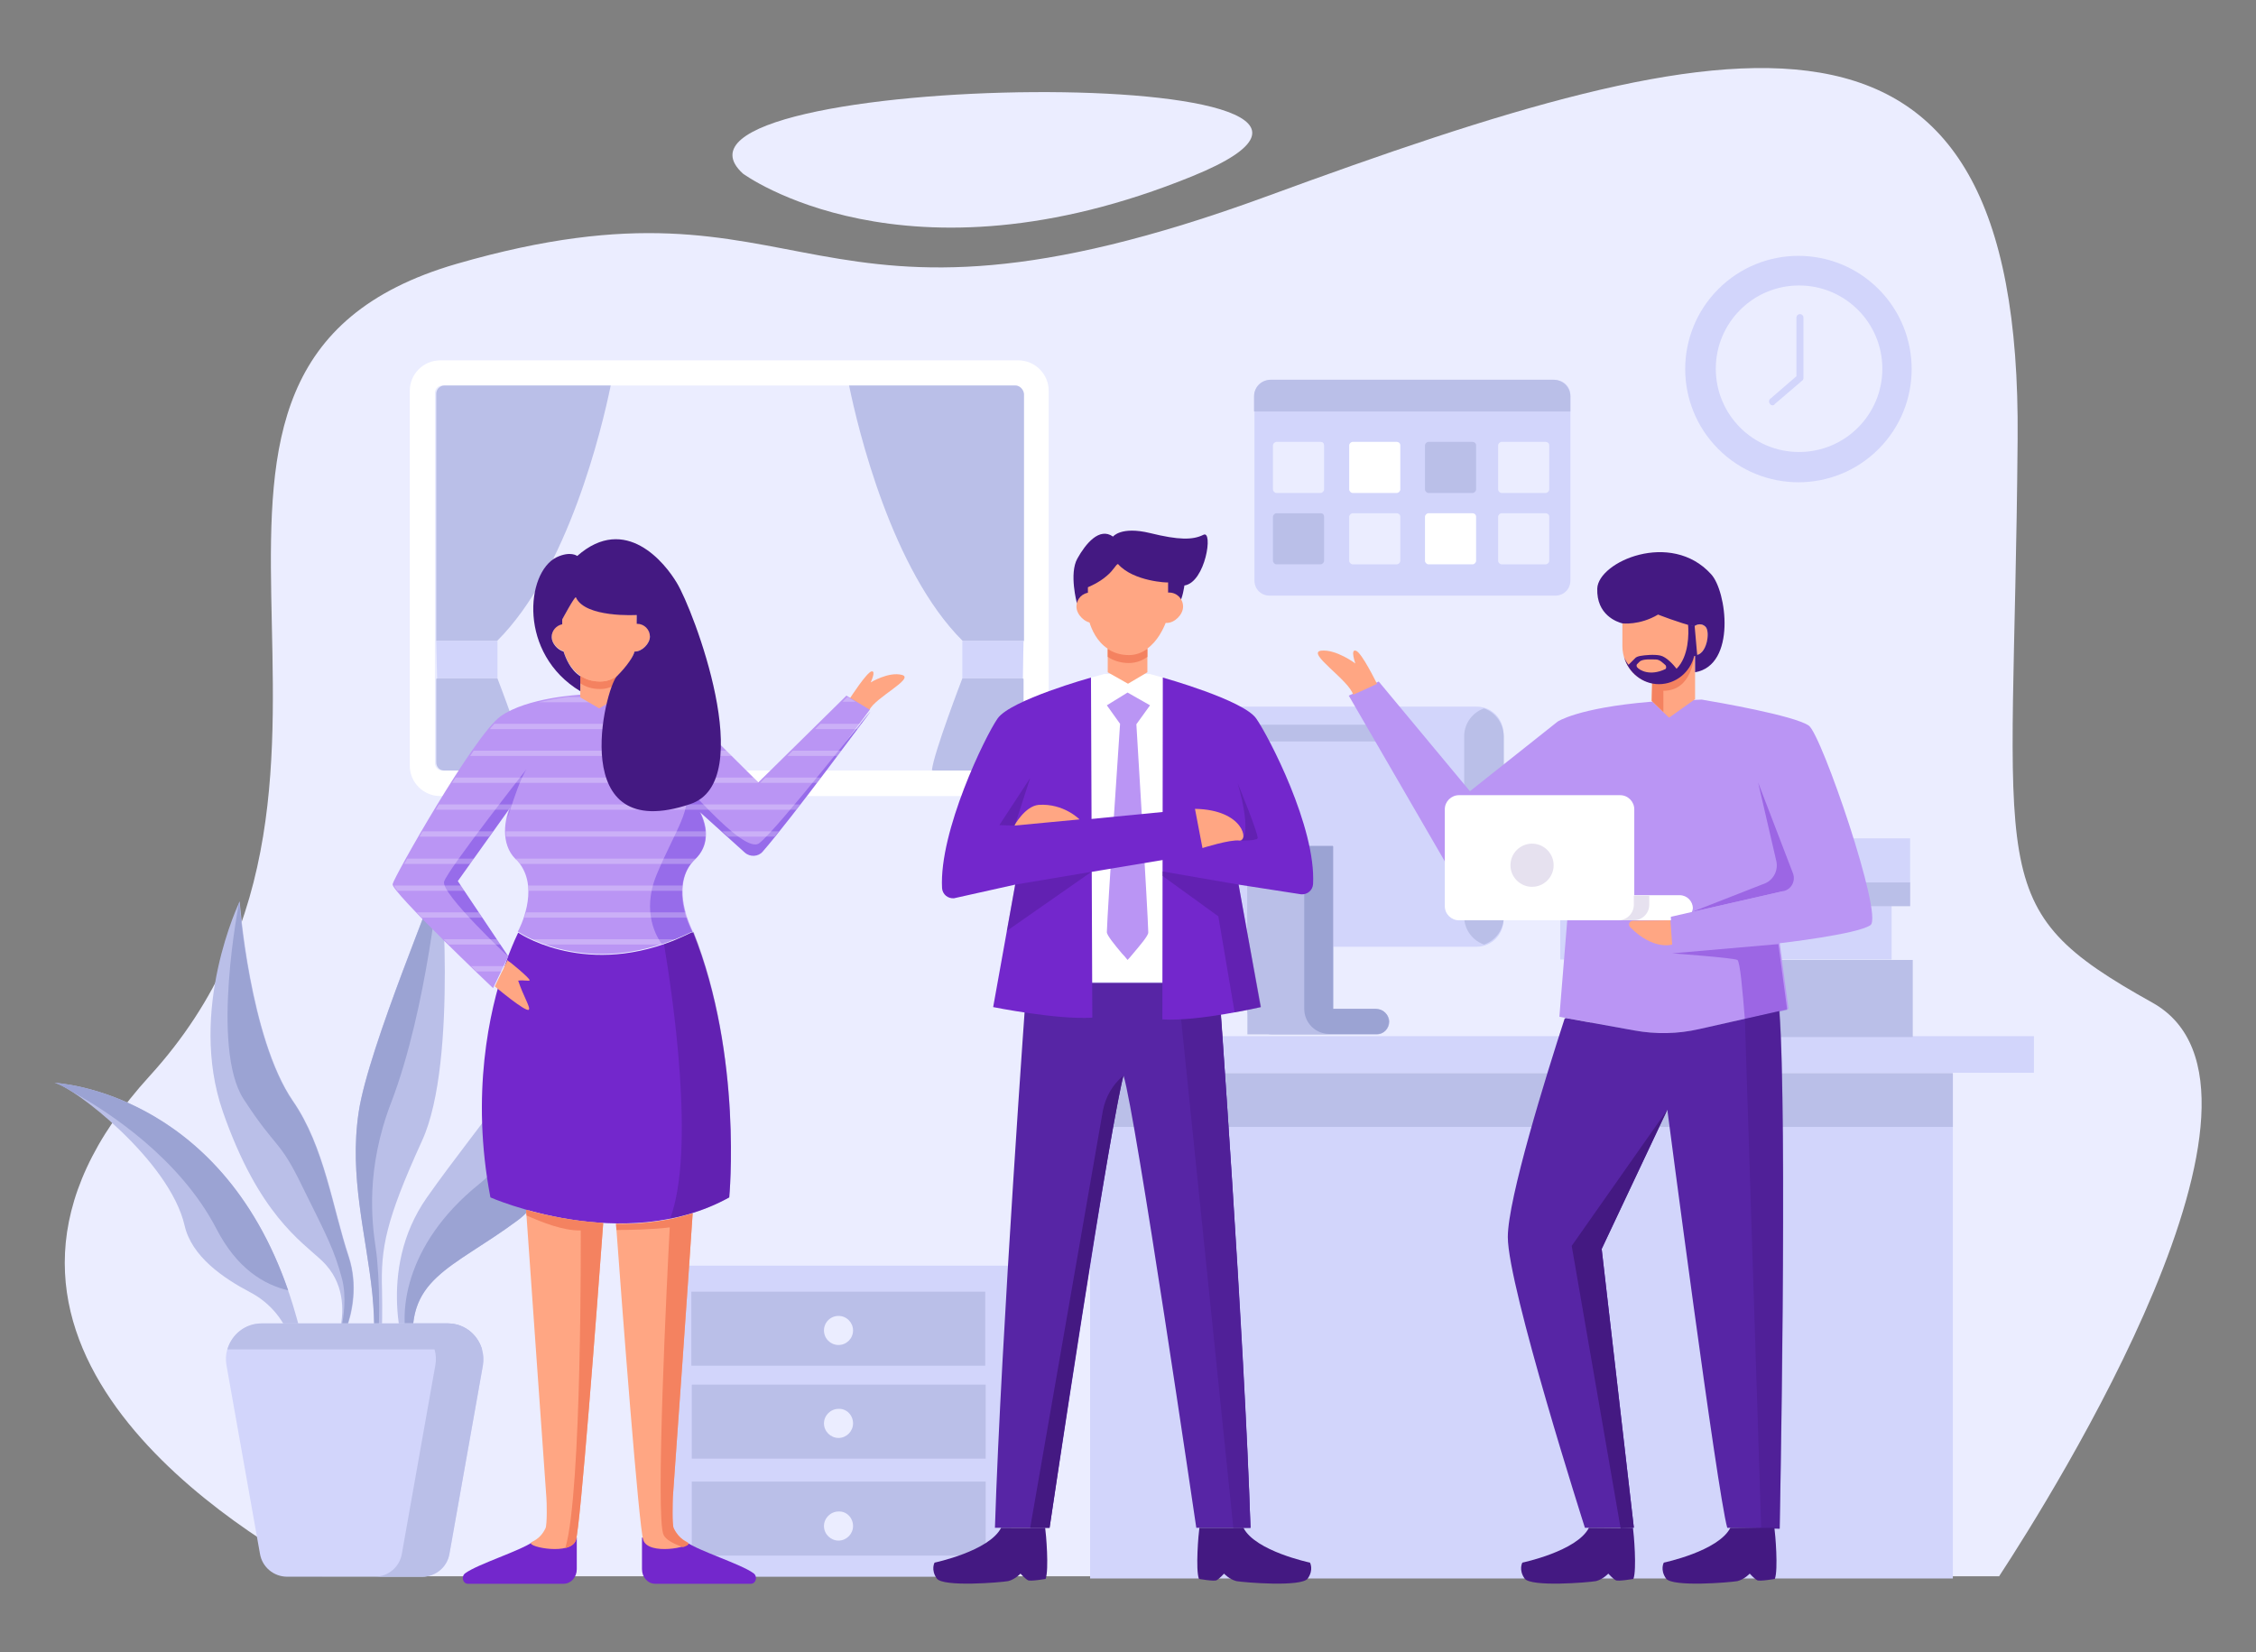 <?xml version="1.0" encoding="utf-8"?>
<!-- Generator: Adobe Illustrator 23.1.1, SVG Export Plug-In . SVG Version: 6.00 Build 0)  -->
<svg version="1.1" id="Layer_1" xmlns="http://www.w3.org/2000/svg" xmlns:xlink="http://www.w3.org/1999/xlink" x="0px" y="0px"
	 viewBox="0 0 512 375" style="enable-background:new 0 0 512 375;" xml:space="preserve">
<rect x="0" y="0" width="512" height="375" fill="#808080" stroke="none"/>
<style type="text/css">
	.st0{fill:#EBEDFF;}
	.st1{fill:#D2D5FB;}
	.st2{fill:#BABFE8;}
	.st3{fill:#FFFFFF;}
	.st4{fill:#9BA3D3;}
	.st5{fill:#BA95F4;}
	.st6{fill:#FFA683;}
	.st7{fill:#E6E1EF;}
	.st8{opacity:0.42;fill:#7327CC;enable-background:new    ;}
	.st9{fill:#5725A5;}
	.st10{opacity:0.35;fill:#441982;enable-background:new    ;}
	.st11{fill:#441982;}
	.st12{fill:#F48260;}
	.st13{fill:#7327CC;}
	.st14{fill:#976CEA;}
	.st15{opacity:0.25;}
</style>
<g>
	<g>
		<g>
			<path class="st0" d="M73.2,357.8h380.5c12.1-18.5,69.9-110.6,34.8-130.2c-39.1-21.8-31.4-27.4-30.6-127.9
				c1-109.2-63.7-94.3-170.5-55.1c-106.8,39.1-101.8-8.4-183.8,15.3C21.9,83.6,96.4,175.7,34,244.2
				C-18.3,301.5,49.7,345.1,73.2,357.8z"/>
			<path class="st0" d="M168.6,39.4c0,0,36.7,27.2,102,0.6C336,13.4,142.9,15.9,168.6,39.4z"/>
		</g>
		<g>
			<rect x="151" y="287.3" class="st1" width="78.5" height="70.6"/>
			<rect x="156.9" y="293.2" class="st2" width="66.7" height="16.8"/>
			<rect x="157" y="314.3" class="st2" width="66.7" height="16.8"/>
			<rect x="157" y="336.3" class="st2" width="66.7" height="16.8"/>
			<circle class="st0" cx="190.3" cy="302" r="3.3"/>
			<path class="st0" d="M193.6,323.1c0,1.8-1.5,3.3-3.3,3.3s-3.3-1.5-3.3-3.3s1.5-3.3,3.3-3.3C192.1,319.7,193.6,321.2,193.6,323.1z
				"/>
			<path class="st0" d="M193.6,346.4c0,1.8-1.5,3.3-3.3,3.3s-3.3-1.5-3.3-3.3s1.5-3.3,3.3-3.3C192.1,343,193.6,344.5,193.6,346.4z"
				/>
		</g>
		<g>
			<path class="st3" d="M231.1,81.8H99.9c-3.8,0-6.9,3.1-6.9,6.9v85.1c0,3.8,3.1,6.9,6.9,6.9h131.2c3.8,0,6.9-3.1,6.9-6.9V88.7
				C238,84.9,234.9,81.8,231.1,81.8z"/>
			<path class="st0" d="M98.7,173.2v-84c0-1,0.8-1.7,1.7-1.7h130.1c1,0,1.7,0.8,1.7,1.7v84c0,1-0.8,1.7-1.7,1.7H100.4
				C99.5,175,98.7,174.2,98.7,173.2z"/>
			<g>
				<path class="st2" d="M230.4,87.5h-37.7c2,9.8,9.7,42,25.8,58h13.9V89.4C232.3,88.4,231.4,87.5,230.4,87.5z"/>
				<polygon class="st1" points="218.4,145.5 218.4,154 232.1,154 232.3,145.5 				"/>
				<path class="st2" d="M232.3,173v-18.9l-0.2-0.1h-13.7c0,0-6.5,16.9-6.9,20.8l0.2,0.1h18.6C231.4,175,232.3,174.1,232.3,173z"/>
			</g>
			<g>
				<path class="st2" d="M100.9,87.5h37.7c-2,9.8-9.7,42-25.8,58H99V89.4C99,88.4,99.8,87.5,100.9,87.5z"/>
				<polygon class="st1" points="112.9,145.5 112.9,154 99.2,154 99,145.5 				"/>
				<path class="st2" d="M99,173v-18.9l0.2-0.1h13.7c0,0,6.5,16.9,6.9,20.8l-0.2,0.1H101C99.8,175,99,174.1,99,173z"/>
			</g>
		</g>
		<g>
			<path class="st1" d="M353,86.3h-64.9c-1.9,0-3.4,1.5-3.4,3.4v42.1c0,1.9,1.5,3.4,3.4,3.4H353c1.9,0,3.4-1.5,3.4-3.4V89.7
				C356.4,87.8,354.9,86.3,353,86.3z"/>
			<g>
				<path class="st2" d="M356.4,93.4V90c0-2.1-1.7-3.8-3.8-3.8h-64.2c-2.1,0-3.8,1.7-3.8,3.8v3.4H356.4z"/>
				<path class="st0" d="M299.7,100.3h-10c-0.4,0-0.8,0.4-0.8,0.8v10c0,0.4,0.4,0.8,0.8,0.8h10c0.4,0,0.8-0.4,0.8-0.8v-10
					C300.5,100.6,300.2,100.3,299.7,100.3z"/>
				<path class="st3" d="M317,100.3h-10c-0.4,0-0.8,0.4-0.8,0.8v10c0,0.4,0.4,0.8,0.8,0.8h10c0.4,0,0.8-0.4,0.8-0.8v-10
					C317.8,100.6,317.4,100.3,317,100.3z"/>
				<path class="st2" d="M334.2,100.3h-10c-0.4,0-0.8,0.4-0.8,0.8v10c0,0.4,0.4,0.8,0.8,0.8h10c0.4,0,0.8-0.4,0.8-0.8v-10
					C335,100.6,334.6,100.3,334.2,100.3z"/>
				<path class="st0" d="M350.8,100.3h-10c-0.4,0-0.8,0.4-0.8,0.8v10c0,0.4,0.4,0.8,0.8,0.8h10c0.4,0,0.8-0.4,0.8-0.8v-10
					C351.6,100.6,351.2,100.3,350.8,100.3z"/>
				<path class="st2" d="M299.7,116.5h-10c-0.4,0-0.8,0.4-0.8,0.8v10c0,0.4,0.4,0.8,0.8,0.8h10c0.4,0,0.8-0.4,0.8-0.8v-10
					C300.5,116.8,300.2,116.5,299.7,116.5z"/>
				<path class="st0" d="M317,116.5h-10c-0.4,0-0.8,0.4-0.8,0.8v10c0,0.4,0.4,0.8,0.8,0.8h10c0.4,0,0.8-0.4,0.8-0.8v-10
					C317.8,116.8,317.4,116.5,317,116.5z"/>
				<path class="st3" d="M334.2,116.5h-10c-0.4,0-0.8,0.4-0.8,0.8v10c0,0.4,0.4,0.8,0.8,0.8h10c0.4,0,0.8-0.4,0.8-0.8v-10
					C335,116.8,334.6,116.5,334.2,116.5z"/>
				<path class="st0" d="M350.8,116.5h-10c-0.4,0-0.8,0.4-0.8,0.8v10c0,0.4,0.4,0.8,0.8,0.8h10c0.4,0,0.8-0.4,0.8-0.8v-10
					C351.6,116.8,351.2,116.5,350.8,116.5z"/>
			</g>
		</g>
		<g>
			<rect x="233.5" y="235.2" class="st1" width="228.1" height="8.3"/>
			<rect x="247.4" y="243.6" class="st1" width="195.8" height="114.7"/>
			<rect x="247.4" y="243.6" class="st2" width="195.8" height="12.2"/>
		</g>
		<g>
			
				<ellipse transform="matrix(0.707 -0.707 0.707 0.707 60.381 313.194)" class="st1" cx="408.2" cy="83.7" rx="25.7" ry="25.7"/>
			<g>
				<circle class="st0" cx="408.3" cy="83.7" r="18.9"/>
				<g>
					<path class="st1" d="M402.3,92c-0.2,0-0.5-0.1-0.6-0.3c-0.3-0.4-0.3-0.9,0.1-1.2l5.9-5.1V72.1c0-0.5,0.4-0.8,0.8-0.8
						c0.5,0,0.8,0.4,0.8,0.8v13.7c0,0.2-0.1,0.5-0.3,0.6l-6.2,5.3C402.7,91.9,402.5,92,402.3,92z"/>
				</g>
			</g>
		</g>
		<g>
			<path class="st1" d="M335.1,214.9h-75.7c-3.4,0-6.1-2.7-6.1-6.1v-42.3c0-3.4,2.7-6.1,6.1-6.1h75.7c3.4,0,6.1,2.7,6.1,6.1v42.3
				C341.2,212.2,338.5,214.9,335.1,214.9z"/>
			<path class="st2" d="M336.8,160.8c-2.6,0.9-4.5,3.4-4.5,6.3v41c0,2.9,1.9,5.4,4.5,6.3c2.6-0.9,4.5-3.4,4.5-6.3v-41
				C341.2,164.2,339.4,161.7,336.8,160.8z"/>
			<path class="st2" d="M312.4,229.1h-9.8v-37h-19.5v37v5.7h29.3c1.6,0,2.9-1.3,2.9-2.9C315.2,230.4,314,229.1,312.4,229.1z"/>
			<path class="st2" d="M312.2,229.1h-9.6v-37h-19.5v37l0,0c0,3.2,2.6,5.7,5.7,5.7h23.6c1.6,0,2.9-1.4,2.9-3
				C315.2,230.2,313.8,229.1,312.2,229.1z"/>
			<path class="st4" d="M315.2,231.9c0-1.6-1.3-2.9-2.9-2.9h-9.8v-37H296v37c0,3.2,2.6,5.7,5.7,5.7h10.7
				C314,234.8,315.2,233.5,315.2,231.9z"/>
			<path class="st2" d="M315.6,164.5h-43.3c-1,0-1.9,0.8-1.9,1.9l0,0c0,1,0.8,1.9,1.9,1.9h43.3c1,0,1.9-0.8,1.9-1.9l0,0
				C317.5,165.3,316.7,164.5,315.6,164.5z"/>
		</g>
		<rect x="361.1" y="217.9" class="st2" width="73" height="17.5"/>
		<rect x="354.1" y="205.6" class="st1" width="75.2" height="12.2"/>
		<rect x="361.4" y="190.3" class="st1" width="72.1" height="15.3"/>
		<rect x="361.4" y="200.3" class="st2" width="72.1" height="5.4"/>
		<g>
			<g>
				<path class="st2" d="M77.2,301.7l1.3,0.3c1.5-4,2.8-10.2,0.7-16.7c-3.7-11.1-5.5-25-12.7-35.4c-9.8-14.3-12.1-45.3-12.1-45.3
					s-11.9,24.6-3.8,47.8c8.1,23.2,17.7,29.3,22.5,33.8C78.2,291.1,78.1,297.4,77.2,301.7z"/>
				<path class="st4" d="M77.4,301.8l1,0.2c1.5-4,2.8-10.2,0.7-16.7c-3.7-11.1-5.5-25-12.7-35.4c-9.8-14.3-12.1-45.3-12.1-45.3
					s-6.6,33.2,1,44.9c7.6,11.7,8,8.8,13.4,20c5.5,11.1,7.2,14.3,8.9,20.7C78.7,294.3,78,299,77.4,301.8z"/>
			</g>
			<g>
				<path class="st2" d="M83.5,310.8c0,0,2.4-3.6,1-17.2c-1.4-13.5-5.3-26.5-3.1-41.2c2.2-14.8,18.3-52.2,18.4-54.7s4.3,43.1-4,61.2
					c-8.3,18.2-9.4,24.4-9.1,33.9c0.2,9.5-0.3,17.1-1.2,19.3L83.5,310.8z"/>
				<path class="st4" d="M85.3,283.5c0.9,6,1.2,21.2-0.3,24.9c-0.1,0.3-0.3,0.2-0.6-0.5c0.5-2.5,0.8-6.9,0.1-14.2
					c-1.4-13.5-5.3-26.5-3.1-41.2c2.2-14.8,18.3-52.2,18.4-54.7c0,0-2.8,31-11,52.4C82.9,265.5,84.4,277.5,85.3,283.5z"/>
			</g>
			<g>
				<path class="st2" d="M92.2,308c0,0-7.1-19.4,4.7-36.2c11.8-16.8,30.6-38.3,31-46.8c0,0,5,40.6-10.4,52s-26.2,13.2-23.4,30.9
					L92.2,308z"/>
				<path class="st4" d="M108.7,268.8c-17.1,13.8-18.5,29.9-15.8,37.3c0.2,0.6,0.6,0.9,1.1,1.1c-2.4-17.1,8.4-19,23.5-30.2
					c15.4-11.4,10.4-52,10.4-52S125.8,255,108.7,268.8z"/>
			</g>
			<g>
				<path class="st2" d="M71.1,312.7l-3.9-14c-14.4-51.2-54.8-52.9-54.8-52.9c4.2,0.8,26.1,17.6,29.5,32.4c1.6,7,8.7,11.9,15,15.2
					c4.5,2.4,7.9,6.5,9.3,11.5c1.2,4.2,1.8,8,1.8,8L71.1,312.7z"/>
				<path class="st4" d="M49.1,278.9c4.7,9.1,10.8,12.7,16.3,14c-15.7-45.5-53-47.1-53-47.1c0.8,0.2,2.4,1,4.3,2.2
					C24.5,252.3,40.8,262.9,49.1,278.9z"/>
			</g>
			<g>
				<path class="st1" d="M101.6,300.4H59.4c-5,0-8.9,4.6-8,9.5l7.6,42.8c0.5,3,3.1,5.2,6.2,5.2h30.6c3.1,0,5.7-2.2,6.2-5.2l7.6-42.8
					C110.4,304.9,106.6,300.4,101.6,300.4z"/>
				<path class="st2" d="M109.4,306.3c-1-3.4-4-5.9-7.8-5.9H59.4c-3.8,0-6.8,2.5-7.8,5.9H109.4z"/>
				<path class="st2" d="M101.6,300.4H90.8c5,0,8.9,4.6,8,9.5l-7.6,42.8c-0.5,3-3.1,5.2-6.2,5.2h10.8c3.1,0,5.7-2.2,6.2-5.2
					l7.6-42.8C110.4,304.9,106.6,300.4,101.6,300.4z"/>
			</g>
		</g>
		<g>
			<g>
				<g>
					<path class="st5" d="M386.2,158.8c3.6,0.6,20.9,3.6,24.3,5.9c2.9,2,17,43.2,14,45.3s-20.6,4.1-20.6,4.1l2,14.9l-20.2,4.6
						c-4.8,1.1-9.9,1.2-14.8,0.3l-17-3.1l3.5-42.9l-22.6,13c-1.6,0.9-3.7,0.2-4.6-1.4l-24.1-41.6l6.8-3.2l20.7,24.9l19.9-15.8
						c0,0,4.5-3.1,21-4.5L386.2,158.8z"/>
					<path class="st6" d="M312.5,155.2c0,0-3.5-7.2-4.8-7.5c-1.3-0.4-0.1,2.9-0.1,2.9s-4.4-3.3-7.8-2.9c-3.4,0.5,6.4,6.7,7.3,10
						C307.1,157.7,312.7,155.2,312.5,155.2z"/>
					<g>
						<g>
							<path class="st3" d="M331.1,208.9h36.6c1.7,0,3.2-1.4,3.2-3.2v-22c0-1.7-1.4-3.2-3.2-3.2h-36.6c-1.7,0-3.2,1.4-3.2,3.2v22
								C327.9,207.5,329.4,208.9,331.1,208.9z"/>
							<path class="st3" d="M350.8,208.9h30.4c1.6,0,3-1.3,3-3v0.3c0-1.6-1.3-3-3-3h-30.4c-1.6,0-3,1.3-3,3v-0.3
								C347.8,207.5,349.1,208.9,350.8,208.9z"/>
							<path class="st7" d="M374.3,203.3v2.1c0,1.9-1.6,3.5-3.5,3.5h-3.5c1.9,0,3.5-1.6,3.5-3.5v-2.1H374.3z"/>
						</g>
						<path class="st7" d="M342.8,196.4c0-2.7,2.2-4.9,4.9-4.9c2.7,0,4.9,2.2,4.9,4.9c0,2.7-2.2,4.9-4.9,4.9
							S342.8,199.1,342.8,196.4z"/>
					</g>
					<path class="st8" d="M403.1,195.3l-4.1-17.7l7.9,20.6c0.7,1.8-0.4,3.8-2.3,4.1L384,207l16.1-6.3
						C402.4,200,403.7,197.6,403.1,195.3z"/>
					<polygon class="st5" points="403.6,214.3 379.5,216.4 379.2,208.1 404.6,202.3 					"/>
					<path class="st8" d="M394.3,217.9c0.6,0.3,1.2,7.2,1.7,13.5l9.6-2.2l-2-14.9l-24.1,2.1C379.5,216.4,393.3,217.4,394.3,217.9z"
						/>
					<path class="st6" d="M379.5,214.4c0,0-4.2,1.4-9.5-3.9c-0.6-0.6-0.2-1.5,0.6-1.5l8.5-0.1L379.5,214.4z"/>
				</g>
				<g>
					<g>
						<path class="st9" d="M403.9,347l-11.9-0.2c-2.3-8.2-13.6-94.9-13.6-94.9l-14.9,31.6l7.3,63.2l-11.1,0.1c0,0-17.5-54.7-17.5-66
							c0-8.7,8.7-36.7,12.9-49.6l0.3-0.1l15.5,2.8c4.9,0.9,9.9,0.8,14.7-0.3l18.2-4.1l0,0C405.7,253.3,403.9,347,403.9,347z"/>
						<path class="st10" d="M403.9,347c0,0,0.9-42.8,0.8-77.5v-0.1c0-0.8,0-1.5,0-2.3c0-0.3,0-0.6,0-0.9c0-0.5,0-0.9,0-1.4
							c-0.1-15-0.3-28.2-0.8-35.3l-7.9,1.8l0,0l3.7,115.5l4,0.2L403.9,347z"/>
						<polygon class="st11" points="367.8,346.9 370.8,346.8 363.5,283.5 378.4,251.9 356.7,282.8 						"/>
					</g>
					<path class="st11" d="M360.6,346.8c-2.7,5.3-15.1,7.9-15.1,7.9s-0.9,1.6,0.5,3.6s14.5,0.9,16.2,0.6c1.6-0.4,2.8-1.7,2.8-1.7
						s1.1,1.2,1.7,1.5s4-0.3,4-0.3c0.8-2.1,0.1-10.3-0.1-11.6H360.6z"/>
					<path class="st11" d="M392.7,346.8c-2.7,5.3-15.1,7.9-15.1,7.9s-0.9,1.6,0.5,3.6s14.5,0.9,16.2,0.6c1.6-0.4,2.8-1.7,2.8-1.7
						s1.1,1.2,1.7,1.5s4-0.3,4-0.3c0.8-2.1,0.1-10.3-0.1-11.6H392.7z"/>
				</g>
				<g>
					<g>
						<path class="st6" d="M384.7,148.7v10l-5.9,4.2l-4-3.8l0.1-4.1c0.5,0.1,1,0.2,1.5,0.2c3.8,0,7.1-2.7,8-6.4
							C384.6,148.7,384.6,148.7,384.7,148.7z"/>
						<path class="st6" d="M387.1,142.3c-1.2-1.2-2.5-0.2-2.5-0.2s0,0-0.1,0.1c-3.4-0.8-8.3-4.5-8.3-4.5c-3.2,2-8,3.7-8,3.7v5.2
							c0,4.8,3.7,8.6,8.2,8.6c3.8,0,7.1-2.7,8-6.5C387.3,149.1,388.3,143.5,387.1,142.3z"/>
						<path class="st11" d="M384.7,152.6L384.7,152.6v-3.9c2.6,0.1,3.5-5.2,2.4-6.4c-1.2-1.2-2.5-0.2-2.5-0.2s0,0-0.1,0.1
							c-3.4-0.8-8.2-2.7-8.2-2.7c-4.2,2.5-8.1,2-8.1,2c-1.2-0.3-5.9-1.9-5.7-7.9c0.2-6.1,16.7-13.3,25.8-3.3
							C391.9,134.1,394.1,151,384.7,152.6z"/>
					</g>
					<path class="st12" d="M376.5,155.2c-0.5,0-1-0.1-1.5-0.2l-0.1,4.1l2.6,2.5v-4.8c6.6,0,7-8,7-8
						C383.6,152.4,380.3,155.2,376.5,155.2z"/>
					<path class="st11" d="M384.6,142.1L384.6,142.1c-0.5-0.1-1-0.2-1.5-0.4c0.2,2.1,0.2,7.3-2.6,10.1c-0.7-0.9-2.3-2.7-3.7-3
						c-1.4-0.3-3.5-0.1-4.6,0.1c-0.4,0.1-0.9,0.2-1.2,0.6l-1.4,1.4c-0.4-0.5-0.7-1-1-1.7c1,3.5,4.2,6.1,7.9,6.1c3.8,0,7.1-2.7,8-6.4
						c0.2,0,0.5,0,0.7,0l0,0L384.6,142.1z M377.9,151.9c-3.4,1.6-5.8,0.3-6.4-0.5c-0.1-0.2-0.1-0.5,0-0.6l0.6-0.6
						c0.7-0.7,2.8-0.5,3.7-0.5c0.9,0,1.6,0.8,2.2,1.3C378.2,151.3,378.2,151.8,377.9,151.9z"/>
				</g>
			</g>
			<g>
				<path class="st9" d="M283.8,346.8c-1.5-43.7-7.2-123.7-7.2-123.7H233c0,0-5.8,80-7.2,123.7h12.4c0,0,14.1-94,16.8-102.6
					c2.7,8.6,16.5,102.6,16.5,102.6H283.8z"/>
				<path class="st9" d="M283.8,346.8h-3.9l-12.7-123.7h9.3C276.6,223.1,282.4,303.1,283.8,346.8z"/>
				<path class="st10" d="M283.8,346.8h-3.9l-12.7-123.7h9.3C276.6,223.1,282.4,303.1,283.8,346.8z"/>
				<path class="st11" d="M227.2,346.8c-2.7,5.3-15.1,7.9-15.1,7.9s-0.9,1.6,0.5,3.6s14.5,0.9,16.2,0.6c1.6-0.4,2.8-1.7,2.8-1.7
					s1.1,1.2,1.7,1.5c0.6,0.3,4-0.3,4-0.3c0.8-2.1,0.1-10.3-0.1-11.6H227.2z"/>
				<path class="st11" d="M282.2,346.8c2.7,5.3,15.1,7.9,15.1,7.9s0.9,1.6-0.5,3.6s-14.5,0.9-16.2,0.6c-1.6-0.4-2.8-1.7-2.8-1.7
					s-1.1,1.2-1.7,1.5s-4-0.3-4-0.3c-0.8-2.1-0.1-10.3,0.1-11.6H282.2z"/>
				<g>
					<polygon class="st3" points="263.9,153.8 261,153 256.4,153 255.2,153 250.6,153 247.6,153.8 240.2,222.8 255.2,222.8 
						256.4,222.8 271.3,222.8 					"/>
					<path class="st13" d="M247.6,153.8c0,0-18.3,5.1-21.2,9.3c-2.8,4-13.3,25.6-12.6,38.5c0.1,1.4,1.3,2.4,2.7,2.3l13.9-3.1
						l-5,27.8c0,0,14.4,2.9,22.5,2.4L247.6,153.8z"/>
					<path class="st13" d="M263.9,153.8c0,0,18.3,5.1,21.2,9.3c2.8,4,13.6,24.7,12.9,37.6c-0.1,1.4-1.3,2.4-2.7,2.3l-14.2-2.2
						l5,27.8c0,0-14.2,3.3-22.3,2.8L263.9,153.8z"/>
					<path class="st5" d="M261,160.1l-5.1-2.9l-4.7,2.9l3,4.2c0,0-2.9,42.8-3,47.3c0,0.7,1.8,2.9,3.4,4.8c0.5,0.5,0.9,1,1.3,1.5
						c0.4-0.4,0.8-0.9,1.3-1.5c1.6-1.9,3.5-4.1,3.4-4.8c-0.1-4.6-2.7-47.2-2.7-47.2L261,160.1z"/>
					<polygon class="st13" points="230.4,200.8 273.5,193.6 271.2,183.6 222,188.4 					"/>
					<path class="st6" d="M272.9,192.5c0,0,6.3-2,8.4-1.7s1.1-7-10.1-7.2L272.9,192.5z"/>
					<path class="st6" d="M245,186c0,0-3.6-3.7-9.3-3.3c-3.1,0.3-5.5,4.7-5.5,4.7L245,186z"/>
					<polygon class="st10" points="228.5,211.3 247.7,197.9 230.4,200.8 					"/>
					<polygon class="st10" points="230.3,187.4 226.8,187.3 233.8,176.6 					"/>
					<path class="st10" d="M281.4,190.8c0,0,3.6,0.1,4-0.5s-4.5-12.5-4.5-12.5S284.5,189.8,281.4,190.8z"/>
					<path class="st10" d="M286.2,228.6l-2.9-15.7l0,0l-2.2-12.1l-17.3-3v1l12.7,9.2l3.7,21.8C283.7,229.2,286.2,228.6,286.2,228.6z
						"/>
				</g>
				<path class="st11" d="M254.9,244.2L254.9,244.2c-2.4,2-4,4.8-4.6,7.9l-16.5,94.7h4.4C238.2,346.8,249.8,267.7,254.9,244.2z"/>
				<g>
					<polygon class="st6" points="260.4,152.6 256,155.2 251.4,152.6 251.4,143.9 260.4,143.9 					"/>
					<path class="st11" d="M244.4,136.9c0,0-1.8-6.7,0.1-10.1c1.9-3.4,5-7.2,8.1-5c0,0,1.8-2.4,8.4-0.8c6.5,1.6,9.7,1.6,12.1,0.4
						c2.3-1.2,0.5,10.8-4.3,11.5c0,0-0.4,3.1-1.3,4.2c-1,1.1-12.6,1.7-12.6,1.7L244.4,136.9z"/>
					<path class="st6" d="M253.8,128.1c-0.3-0.4-1,1.3-2.6,2.6c-1.8,1.6-4.3,2.6-4.3,2.6v6.5c0,0,1.3,8.8,9.3,8.8
						c6.6,0,8.9-8.8,8.9-8.8v-5.6v-2C265.1,132.3,257.3,132,253.8,128.1z"/>
					<path class="st12" d="M260.4,147.3v1.8c-1.1,0.8-2.5,1.4-4.2,1.4c-2,0-3.6-0.6-4.8-1.4v-1.8c1.2,0.8,2.8,1.4,4.8,1.4
						C257.9,148.7,259.2,148.1,260.4,147.3z"/>
					<path class="st6" d="M250.7,137.7c0-1.8-1.4-3.2-3.2-3.2s-3.2,1.4-3.2,3.2s1.9,3.7,3.7,3.7S250.7,139.4,250.7,137.7z"/>
					<path class="st6" d="M262.1,137.7c0-1.8,1.4-3.2,3.2-3.2c1.8,0,3.2,1.4,3.2,3.2s-1.9,3.7-3.7,3.7S262.1,139.4,262.1,137.7z"/>
				</g>
			</g>
			<g>
				<g>
					<path class="st13" d="M130.9,349v7.2c0,1.8-1.3,3.3-3,3.3h-21.7c-1.2,0-1.6-1.7-0.6-2.4c2.9-2.1,12.3-5,15.3-7.1L130.9,349z"/>
					<path class="st6" d="M136.9,277.6c-1.4,19.1-5.2,69.1-6.2,72c-1.2,3.5-10.8,1.6-10.2,0.6c0.2-0.4,2-0.6,3.3-3.3
						c0.4-0.8,0.3-6.1,0.2-7c-0.6-8.5-3.7-52.1-4.6-65.2C123.9,275.9,130.1,277.2,136.9,277.6z"/>
				</g>
				<g>
					<path class="st13" d="M145.7,349v7.2c0,1.8,1.3,3.3,3,3.3h21.7c1.2,0,1.6-1.7,0.6-2.4c-2.9-2.1-12.3-5-15.3-7.1L145.7,349z"/>
					<path class="st6" d="M156.2,350.2c0.6,1-9,2.9-10.2-0.6c-1-2.8-4.8-52.6-6.2-71.8c5.6,0.1,11.6-0.5,17.4-2.4
						c-0.9,14-3.9,56.2-4.5,64.5c-0.1,0.9-0.2,6.2,0.2,7C154.2,349.6,156,349.9,156.2,350.2z"/>
				</g>
				<path class="st5" d="M115.3,217.1l0.2,0.2l-1,2.1C114.8,218.6,115.1,217.8,115.3,217.1z"/>
				<path class="st5" d="M122.5,165.8"/>
				<g>
					<path class="st13" d="M165.5,271.8c-24,13.3-54.2,0-54.2,0c-4.5-23.5-0.2-42.4,3.2-52.4l0,0c0.3-0.8,0.6-1.6,0.8-2.3
						c1.2-3.1,2.1-5,2.3-5.4l0,0c1.3,0.9,17.4,10.9,39.3,0h0.4l0,0c0,0,0-0.1-0.1-0.1l0,0h0.1C168.6,239.9,165.5,271.8,165.5,271.8z
						"/>
					<path class="st10" d="M165.5,271.8c-4.3,2.4-8.9,3.9-13.4,4.8c5.8-15.7,0.5-50.9-1.4-62.3c2-0.7,4.2-1.6,6.3-2.7h0.4l0,0
						c0,0,0-0.1-0.1-0.1l0,0h0.1C168.6,239.9,165.5,271.8,165.5,271.8z"/>
				</g>
				<path class="st12" d="M136.9,277.6c-1.4,19.1-5.2,69.1-6.2,72c-0.3,0.9-1.2,1.5-2.4,1.8c3.8-12.7,3.5-72.1,3.5-72.1
					c-4,0.1-8.9-1.9-12.3-3.4c-0.1-1.4,0-0.2-0.1-1.3C123.9,275.9,130.1,277.2,136.9,277.6z"/>
				<path class="st12" d="M152.9,346.9c-0.4-0.8-0.2-6.1-0.2-7c0.6-8.3,3.6-50.5,4.5-64.5c-0.7,0.2-1.4,0.4-2.1,0.6
					c-0.4,0.1-0.8,0.2-1.1,0.3c-0.4,0.1-0.8,0.2-1.2,0.3c-4.4,0.9-8.8,1.3-13,1.2c0,0.5,0.1,0.9,0.1,1.4c2.4,0,8.4-0.1,12.1-0.6
					c-0.6,10.9-3.3,66.1-1.4,69.8c0.5,1.1,2.2,2,4.4,2.8c0.9-0.3,1.4-0.6,1.2-0.8C156,349.9,154.2,349.6,152.9,346.9z"/>
				<g>
					<path class="st6" d="M192.9,158.5c0,0,3.8-5.9,4.9-6.1c1.1-0.2-0.2,2.5-0.2,2.5s4.1-2.5,7.1-1.7s-6.2,5.2-7.4,8
						C197.3,161.3,192.7,158.5,192.9,158.5z"/>
					<path class="st6" d="M120.2,222.5c0-0.5-4.6-4.3-4.9-4.4c0-0.1-0.1-0.1-0.1-0.2l-2.9,6c0,0,7,5.9,7.7,5.3
						c0.5-0.4-1.2-3-2.4-6.6C118.8,222.4,120.2,222.8,120.2,222.5z"/>
					<g>
						<path class="st5" d="M158.9,184.2c0.8,1.7,1.5,3.7,1.3,5.8c-0.1,1.7-0.8,3.5-2.4,5c-0.3,0.3-0.6,0.6-0.8,0.9
							c-0.1,0.1-0.1,0.1-0.2,0.2c-4.2,5.7-0.2,14,0.4,15.3c0,0.1,0,0.1,0.1,0.1l0,0h-0.4c-21.9,10.9-38,0.9-39.3,0h-0.1l0,0
							c0.4-0.7,4.9-9.4,0.5-15.4c-0.3-0.4-0.6-0.8-1-1.1c-3.5-3.5-2.5-9.2-1.1-12.2l-12.2,17.1l11.6,17.3l-3.4,7.1
							c0,0-23.1-21.9-22.8-23.6c0.3-1.6,18.5-33.8,24.5-38.1s18.1-4.9,18.1-4.9h8.8c0,0,9-0.5,16.3,4.7l15.3,15.2l20-19.7l5.3,3.2
							c0,0-18,24.4-24.4,31.7c-1.1,1.2-2.9,1.3-4.1,0.2L158.9,184.2z"/>
						<path class="st14" d="M172.3,191.4c-3.8,2.9-19.7-17.4-17.2-12.9c2.6,4.4-2,10.2-6.1,20.1c-3.5,8.6,0.2,14.3,1.2,15.7
							c2.1-0.7,4.3-1.6,6.6-2.7h0.4l0,0c0,0,0-0.1-0.1-0.1c-0.7-1.3-4.6-9.6-0.4-15.3c0.1-0.1,0.1-0.1,0.2-0.2
							c0.2-0.3,0.5-0.6,0.8-0.9c1.6-1.6,2.3-3.3,2.4-5c0.2-2.1-0.5-4.2-1.3-5.8l10.2,9.2c1.2,1.1,3.1,1,4.1-0.2
							c6.4-7.3,24.4-31.7,24.4-31.7C197.6,161.1,176.5,188.2,172.3,191.4z"/>
						<g>
							<path class="st14" d="M116.1,182.9c0,0,2.2-7,3.7-8.7c0,0-18.2,23.2-19,25.9c-0.9,2.6,14.7,17.2,14.7,17.2L103.9,200
								L116.1,182.9z"/>
							<path class="st14" d="M116.1,182.9c-0.4,0.8-0.8,1.9-1,3L116.1,182.9z"/>
						</g>
						<g class="st15">
							<path class="st3" d="M145.1,158.2H129c-1.8,0.2-4.2,0.6-6.7,1.2h28.2C148.5,158.7,146.7,158.4,145.1,158.2z"/>
							<polygon class="st3" points="192.3,158.2 191.2,159.3 194.2,159.3 							"/>
							<path class="st3" d="M195.5,164.3h-9.3l-1.2,1.2h9.7C194.9,165,195.2,164.6,195.5,164.3z"/>
							<path class="st3" d="M158.7,164.3h-46.5c-0.3,0.4-0.7,0.7-1,1.2h48.7L158.7,164.3z"/>
							<path class="st3" d="M190.9,170.4h-11l-1.2,1.2H190C190.3,171.2,190.6,170.8,190.9,170.4z"/>
							<path class="st3" d="M164.9,170.4h-57.4c-0.3,0.4-0.5,0.8-0.8,1.2h59.4L164.9,170.4z"/>
							<path class="st3" d="M171,176.5h-67.6c-0.3,0.4-0.5,0.8-0.8,1.2h69.5L171,176.5z"/>
							<path class="st3" d="M186.3,176.5h-12.6l-1.2,1.2h12.9C185.7,177.3,186,176.9,186.3,176.5z"/>
							<path class="st3" d="M116.1,182.9c-0.1,0.3-0.3,0.6-0.4,0.9h65c0.3-0.4,0.6-0.8,0.9-1.2h-82c-0.2,0.4-0.5,0.8-0.7,1.2h16.6
								L116.1,182.9z"/>
							<path class="st3" d="M111.9,188.7h-16c-0.2,0.4-0.5,0.8-0.7,1.2H111L111.9,188.7z"/>
							<path class="st3" d="M165.2,189.9h10.6c0.3-0.4,0.6-0.8,1-1.2h-12.9L165.2,189.9z"/>
							<path class="st3" d="M114.8,189.9h45.4c0-0.4,0-0.8,0-1.2h-45.4C114.8,189.1,114.8,189.5,114.8,189.9z"/>
							<path class="st3" d="M107.6,194.9H92.4c-0.2,0.4-0.4,0.8-0.7,1.2h15L107.6,194.9z"/>
							<path class="st3" d="M117.2,195.1c0.3,0.3,0.6,0.6,0.8,1h39c0,0,0,0,0-0.1c0.2-0.3,0.5-0.6,0.8-0.9c0.1-0.1,0.1-0.2,0.2-0.2
								h-41C117,194.9,117.1,195,117.2,195.1z"/>
							<path class="st3" d="M104.6,201H89.4c0.1,0.2,0.3,0.6,0.8,1.2h15.2L104.6,201z"/>
							<path class="st3" d="M120,202.2h34.9c0-0.4,0-0.8,0.1-1.2h-35.1C120,201.4,120,201.8,120,202.2z"/>
							<path class="st3" d="M119,208.3h37c-0.1-0.4-0.2-0.8-0.4-1.2h-36.2C119.2,207.5,119.1,207.9,119,208.3z"/>
							<path class="st3" d="M108.7,207.1H94.6c0.4,0.4,0.8,0.8,1.1,1.2h13.7L108.7,207.1z"/>
							<path class="st3" d="M123.4,214.4h27c1-0.3,2.1-0.7,3.2-1.2h-33C121.3,213.6,122.3,214,123.4,214.4z"/>
							<path class="st3" d="M112.8,213.2h-12.1c0.4,0.4,0.8,0.8,1.2,1.2h11.7L112.8,213.2z"/>
							<path class="st3" d="M114.6,219.3h-7.7c0.4,0.4,0.8,0.8,1.2,1.2h5.9L114.6,219.3z"/>
						</g>
					</g>
				</g>
				<g>
					<g>
						<polygon class="st6" points="140.1,158.3 136,160.8 131.7,158.3 131.7,150.2 140.1,150.2 						"/>
						<path class="st6" d="M140.1,153.4v4.9l-1,0.6c0-0.2,0.1-0.4,0.1-0.6C139.6,156.1,139.9,154.4,140.1,153.4z"/>
						<path class="st6" d="M144.5,140.4v6.1c0,0-1.2,4.6-4.4,6.9C140.6,150.8,144,143.2,144.5,140.4z"/>
						<path class="st12" d="M140.1,153.4v1.7c-1.1,0.8-2.3,1.3-3.9,1.3c-1.9,0-3.3-0.5-4.5-1.3v-1.7c1.2,0.8,2.6,1.3,4.5,1.3
							C137.8,154.7,139,154.2,140.1,153.4z"/>
						<path class="st6" d="M144.6,141.5h-0.1v-0.2v-1.8c0,0-11.7,0.7-13.8-4c-0.2-0.4-3.1,5-3.1,5v1.1c-1.4,0.3-2.4,1.5-2.4,2.9
							s1.3,2.9,2.7,3.3c0.7,2.3,2.8,6.9,8.3,6.9c4.5,0,6.9-4.5,7.8-6.8h0.1c1.6,0,3.4-1.8,3.4-3.4
							C147.6,142.8,146.3,141.5,144.6,141.5z"/>
					</g>
					<path class="st11" d="M144,147.9h0.1c1.6,0,3.4-1.8,3.4-3.4c0-1.6-1.3-2.9-2.9-2.9h-0.1v-2c0,0-11.7,0.7-13.8-4
						c-0.2-0.4-3.1,5-3.1,5v1.1c-1.4,0.3-2.4,1.5-2.4,2.9s1.3,2.9,2.7,3.3c0.5,1.5,1.5,4.1,3.8,5.6v3.4
						c-14.1-8.5-12.4-26.9-5.4-30.4c3.2-1.5,4.7-0.3,4.7-0.3c11-9.7,20,1.7,22.6,6.1c3.7,6,18.6,45,3.1,50.2
						c-28.3,9.6-19.4-26.2-16.7-29C142.4,151.1,143.8,148.9,144,147.9z"/>
				</g>
			</g>
		</g>
	</g>
</g>
</svg>
